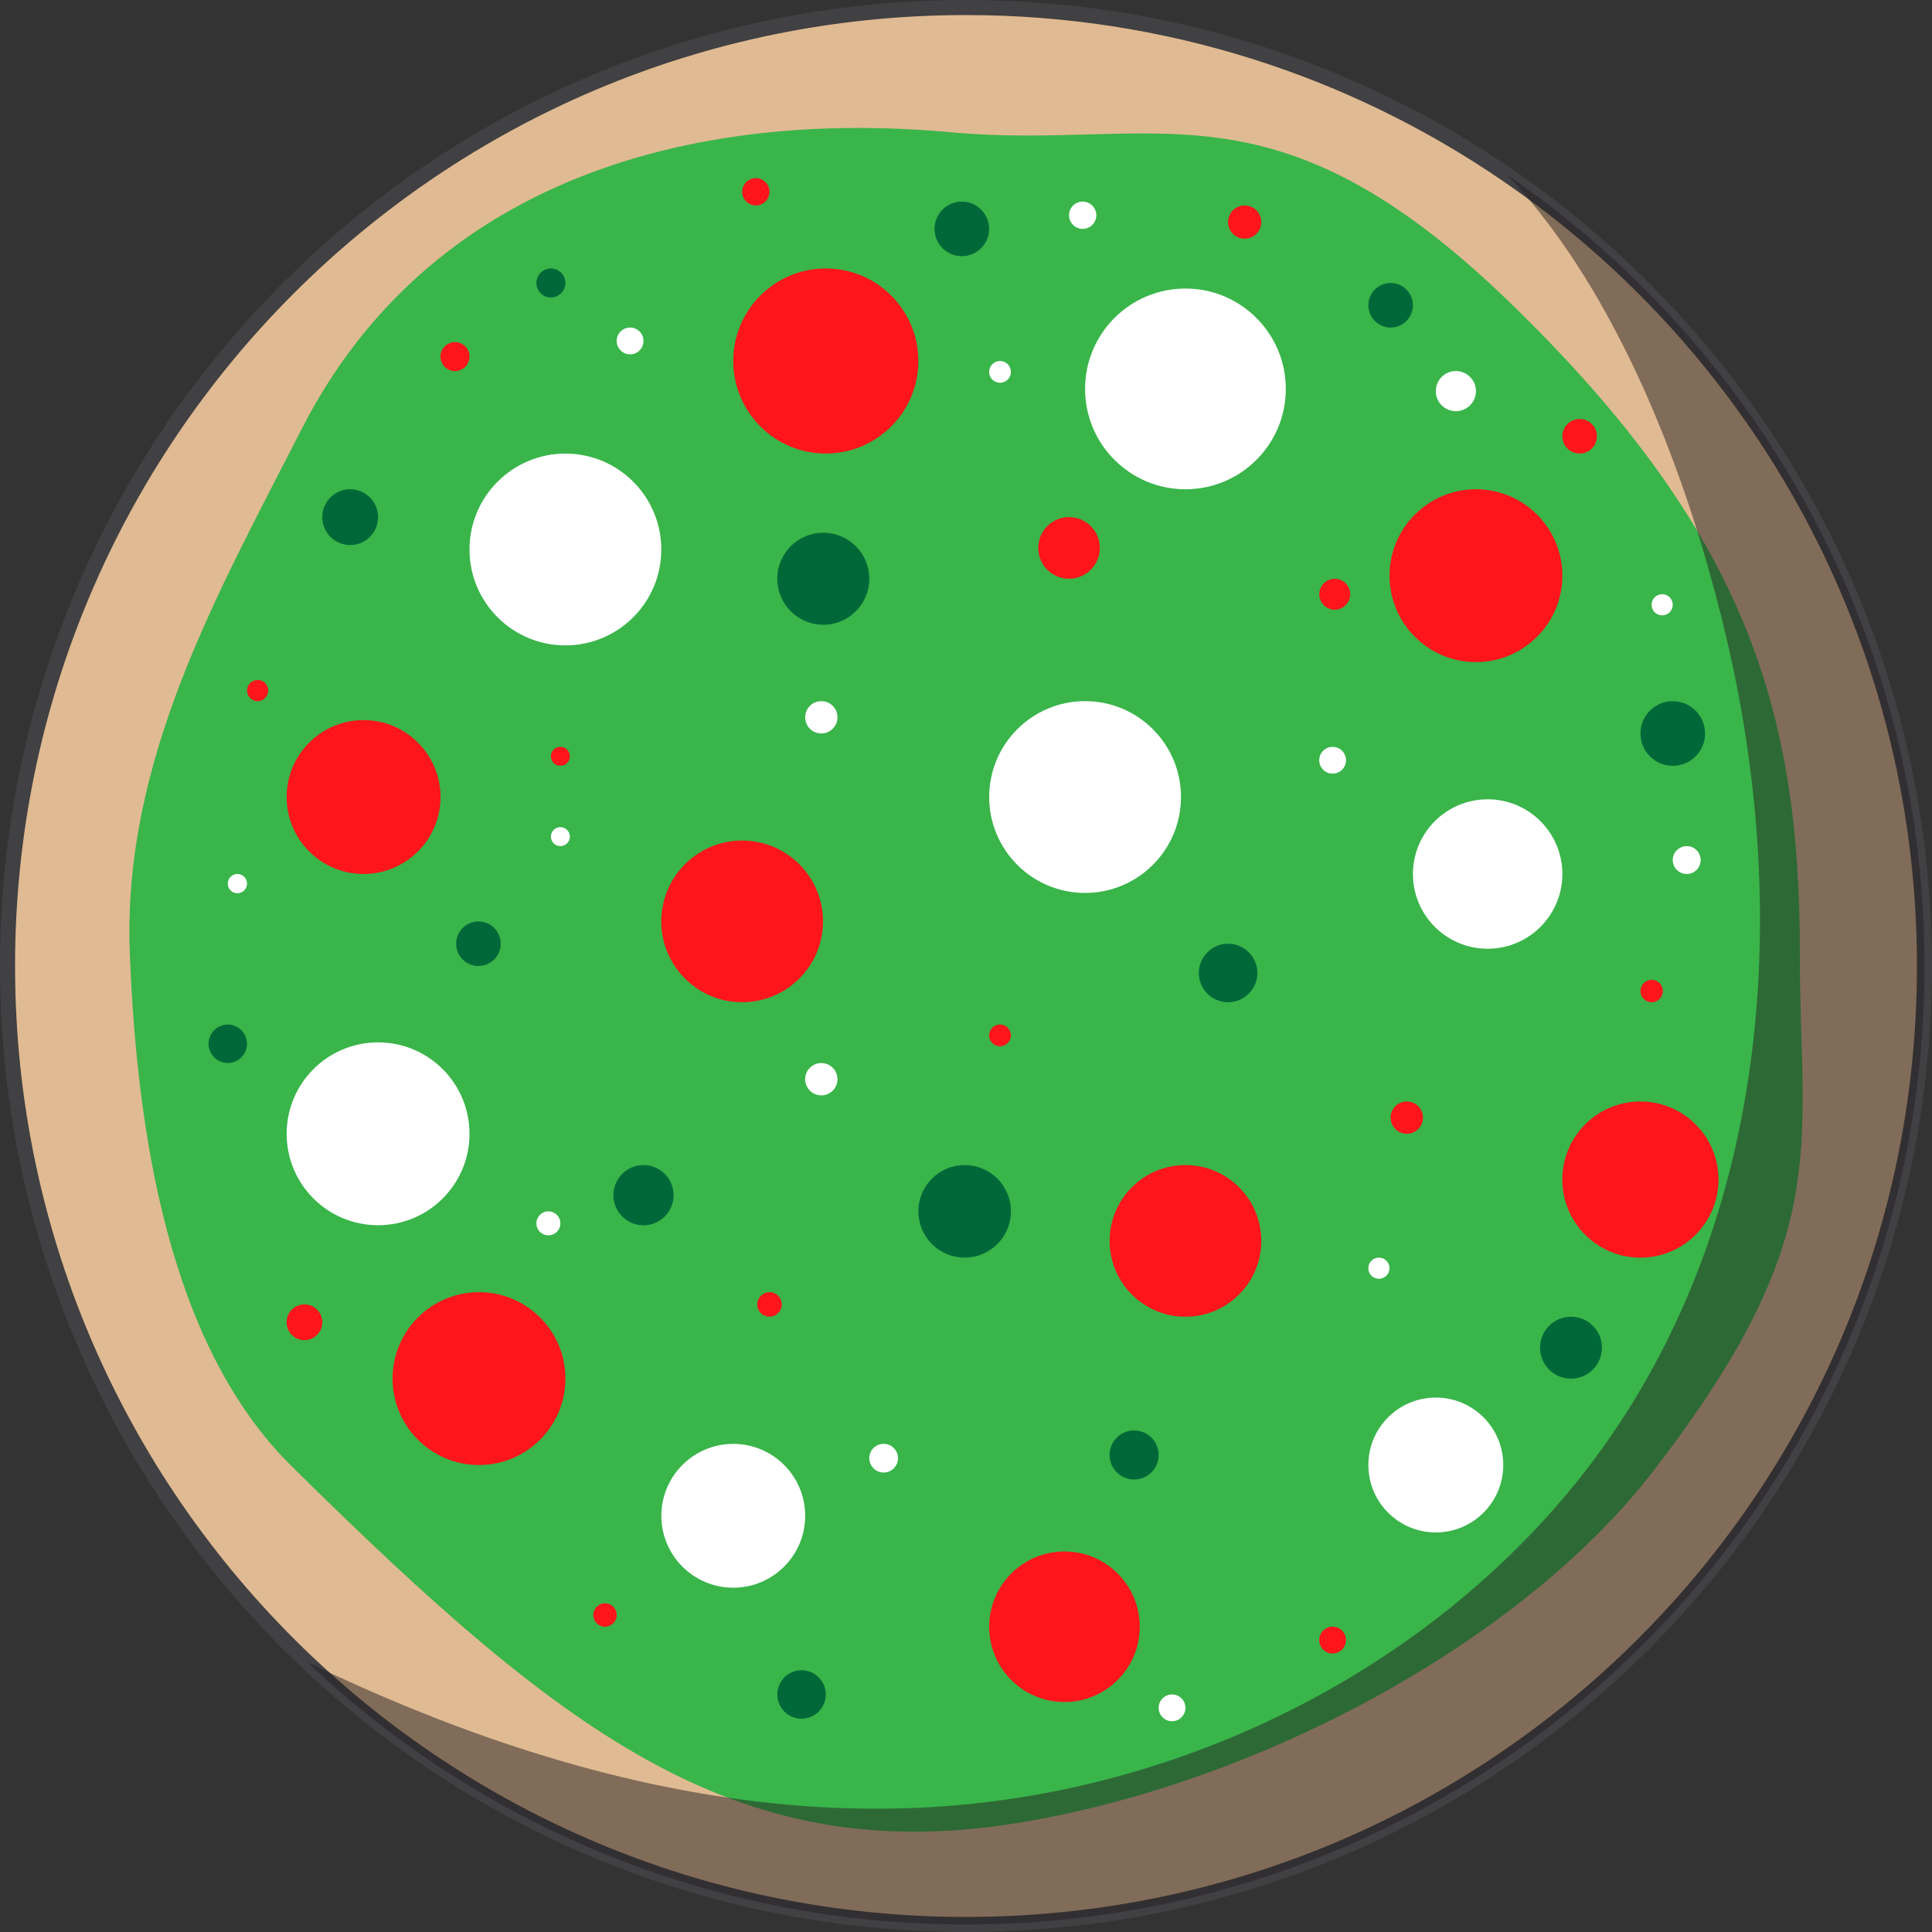 <?xml version="1.0" encoding="UTF-8"?>
<svg xmlns="http://www.w3.org/2000/svg" viewBox="0 0 385 385">
  <rect x="0" y="0" width="385" height="385" fill="#333333" stroke="none"/>
  <defs>
    <style>
      .cls-1 {
        fill: #e0ba92;
        stroke: #414042;
        stroke-miterlimit: 10;
        stroke-width: 3px;
      }

      .cls-2 {
        fill: #fff;
      }

      .cls-3 {
        fill: #39b54a;
      }

      .cls-4 {
        fill: none;
        isolation: isolate;
      }

      .cls-5 {
        fill: #ff151b;
      }

      .cls-6 {
        fill: #231f20;
        mix-blend-mode: overlay;
        opacity: .5;
      }

      .cls-7 {
        fill: #006838;
      }
    </style>
  </defs>
  <g class="cls-4">
    <g id="Layer_2" data-name="Layer 2">
      <g id="SugarCookie">
        <g>
          <g>
            <path class="cls-1" d="m383.5,192.5c0,105.49-85.51,191-191,191-50.87,0-97.1-19.89-131.33-52.31C24.42,296.38,1.5,247.12,1.5,192.5,1.5,87.01,87.02,1.5,192.5,1.5c39.99,0,77.11,12.29,107.79,33.3,50.25,34.41,83.21,92.2,83.21,157.7Z"/>
            <path class="cls-3" d="m358.66,189.96c0,39.12,7.15,56.14-29.32,103.34-25.37,32.83-75.95,61.1-124.44,69.62-56.84,9.98-91.48-16.06-146.85-70.81-24.6-24.33-30.8-66.88-32.18-102.15-1.5-38.5,17.52-71.7,34.25-104.47,25.35-49.66,77.75-63.87,129.35-59.13,40.87,3.75,63.92-12.06,111.27,33.79s57.93,81.58,57.93,129.81Z"/>
            <circle class="cls-2" cx="112.67" cy="109.5" r="19.11"/>
            <circle class="cls-2" cx="296.45" cy="174.17" r="14.89"/>
            <circle class="cls-2" cx="146.12" cy="302.06" r="14.33"/>
            <circle class="cls-2" cx="286.12" cy="291.94" r="13.44"/>
            <circle class="cls-2" cx="75.34" cy="225.94" r="18.22"/>
            <circle class="cls-2" cx="236.23" cy="77.5" r="20"/>
            <circle class="cls-5" cx="147.89" cy="183.61" r="16.11"/>
            <circle class="cls-5" cx="294.12" cy="114.72" r="17.22"/>
            <circle class="cls-5" cx="236.23" cy="247.28" r="15.11"/>
            <circle class="cls-5" cx="95.45" cy="274.72" r="17.22"/>
            <circle class="cls-5" cx="326.89" cy="235.06" r="15.56"/>
            <circle class="cls-5" cx="164.56" cy="71.94" r="18.44"/>
            <circle class="cls-5" cx="212.12" cy="324.17" r="15"/>
            <circle class="cls-5" cx="72.45" cy="158.83" r="15.33"/>
            <circle class="cls-2" cx="216.23" cy="158.83" r="19.11"/>
            <circle class="cls-7" cx="164.06" cy="115.33" r="9.17"/>
            <circle class="cls-7" cx="192.23" cy="241.39" r="9.22"/>
            <circle class="cls-7" cx="333.34" cy="146.17" r="6.44"/>
            <circle class="cls-7" cx="313.06" cy="268.56" r="6.17"/>
            <circle class="cls-7" cx="159.73" cy="337.67" r="4.83"/>
            <circle class="cls-7" cx="95.34" cy="188.06" r="4.44"/>
            <circle class="cls-7" cx="109.78" cy="56.39" r="2.89"/>
            <circle class="cls-7" cx="277.12" cy="60.83" r="4.44"/>
            <circle class="cls-7" cx="191.67" cy="45.61" r="5.44"/>
            <circle class="cls-7" cx="45.39" cy="208" r="3.83"/>
            <circle class="cls-7" cx="244.73" cy="193.89" r="5.83"/>
            <circle class="cls-7" cx="128.23" cy="238.17" r="6"/>
            <circle class="cls-7" cx="69.78" cy="103.06" r="5.56"/>
            <circle class="cls-7" cx="226" cy="289.94" r="4.89"/>
            <circle class="cls-5" cx="213.03" cy="109.19" r="6.14"/>
            <circle class="cls-5" cx="329.13" cy="197.49" r="2.23"/>
            <circle class="cls-5" cx="199.28" cy="206.33" r="2.17"/>
            <circle class="cls-5" cx="153.34" cy="259.94" r="2.44"/>
            <circle class="cls-5" cx="111.67" cy="150.72" r="1.89"/>
            <circle class="cls-5" cx="150.62" cy="38.22" r="2.72"/>
            <circle class="cls-5" cx="248.03" cy="44.25" r="3.31"/>
            <circle class="cls-5" cx="265.56" cy="326.83" r="2.67"/>
            <circle class="cls-5" cx="280.34" cy="222.72" r="3.22"/>
            <circle class="cls-5" cx="60.67" cy="263.5" r="3.56"/>
            <circle class="cls-5" cx="120.56" cy="321.83" r="2.33"/>
            <circle class="cls-5" cx="265.98" cy="118.42" r="3.08"/>
            <circle class="cls-5" cx="90.67" cy="71.06" r="2.89"/>
            <circle class="cls-5" cx="314.78" cy="86.94" r="3.44"/>
            <circle class="cls-5" cx="51.34" cy="137.61" r="2.11"/>
            <circle class="cls-2" cx="163.67" cy="142.94" r="3.22"/>
            <circle class="cls-2" cx="265.56" cy="151.5" r="2.67"/>
            <circle class="cls-2" cx="274.78" cy="252.72" r="2.11"/>
            <circle class="cls-2" cx="163.67" cy="215.06" r="3.22"/>
            <circle class="cls-2" cx="176.09" cy="290.58" r="2.86"/>
            <circle class="cls-2" cx="47.31" cy="176.08" r="1.92"/>
            <circle class="cls-2" cx="125.56" cy="67.94" r="2.67"/>
            <circle class="cls-2" cx="215.75" cy="42.89" r="2.72"/>
            <circle class="cls-2" cx="233.56" cy="340.33" r="2.67"/>
            <circle class="cls-2" cx="290.12" cy="77.94" r="4"/>
            <circle class="cls-2" cx="331.23" cy="120.52" r="2.11"/>
            <circle class="cls-2" cx="109.28" cy="243.78" r="2.39"/>
            <circle class="cls-2" cx="111.67" cy="166.72" r="1.89"/>
            <circle class="cls-2" cx="199.28" cy="74.11" r="2.17"/>
            <circle class="cls-2" cx="336.12" cy="171.39" r="2.78"/>
          </g>
          <path class="cls-6" d="m383.5,192.5c0,105.49-85.51,191-191,191-50.87,0-97.1-19.89-131.33-52.31,26.46,12.75,54.75,22.78,83.8,27.03,16.14,2.36,32.51,2.94,48.94,1.21,43.98-4.63,86.75-25.68,116.03-59.04,41.51-47.28,48.11-113.38,34.17-172.97-1.5-6.41-3.29-13.13-5.39-19.99-7.94-25.86-20.36-53.54-38.43-72.63,50.25,34.41,83.21,92.2,83.21,157.7Z"/>
        </g>
      </g>
    </g>
  </g>
</svg>